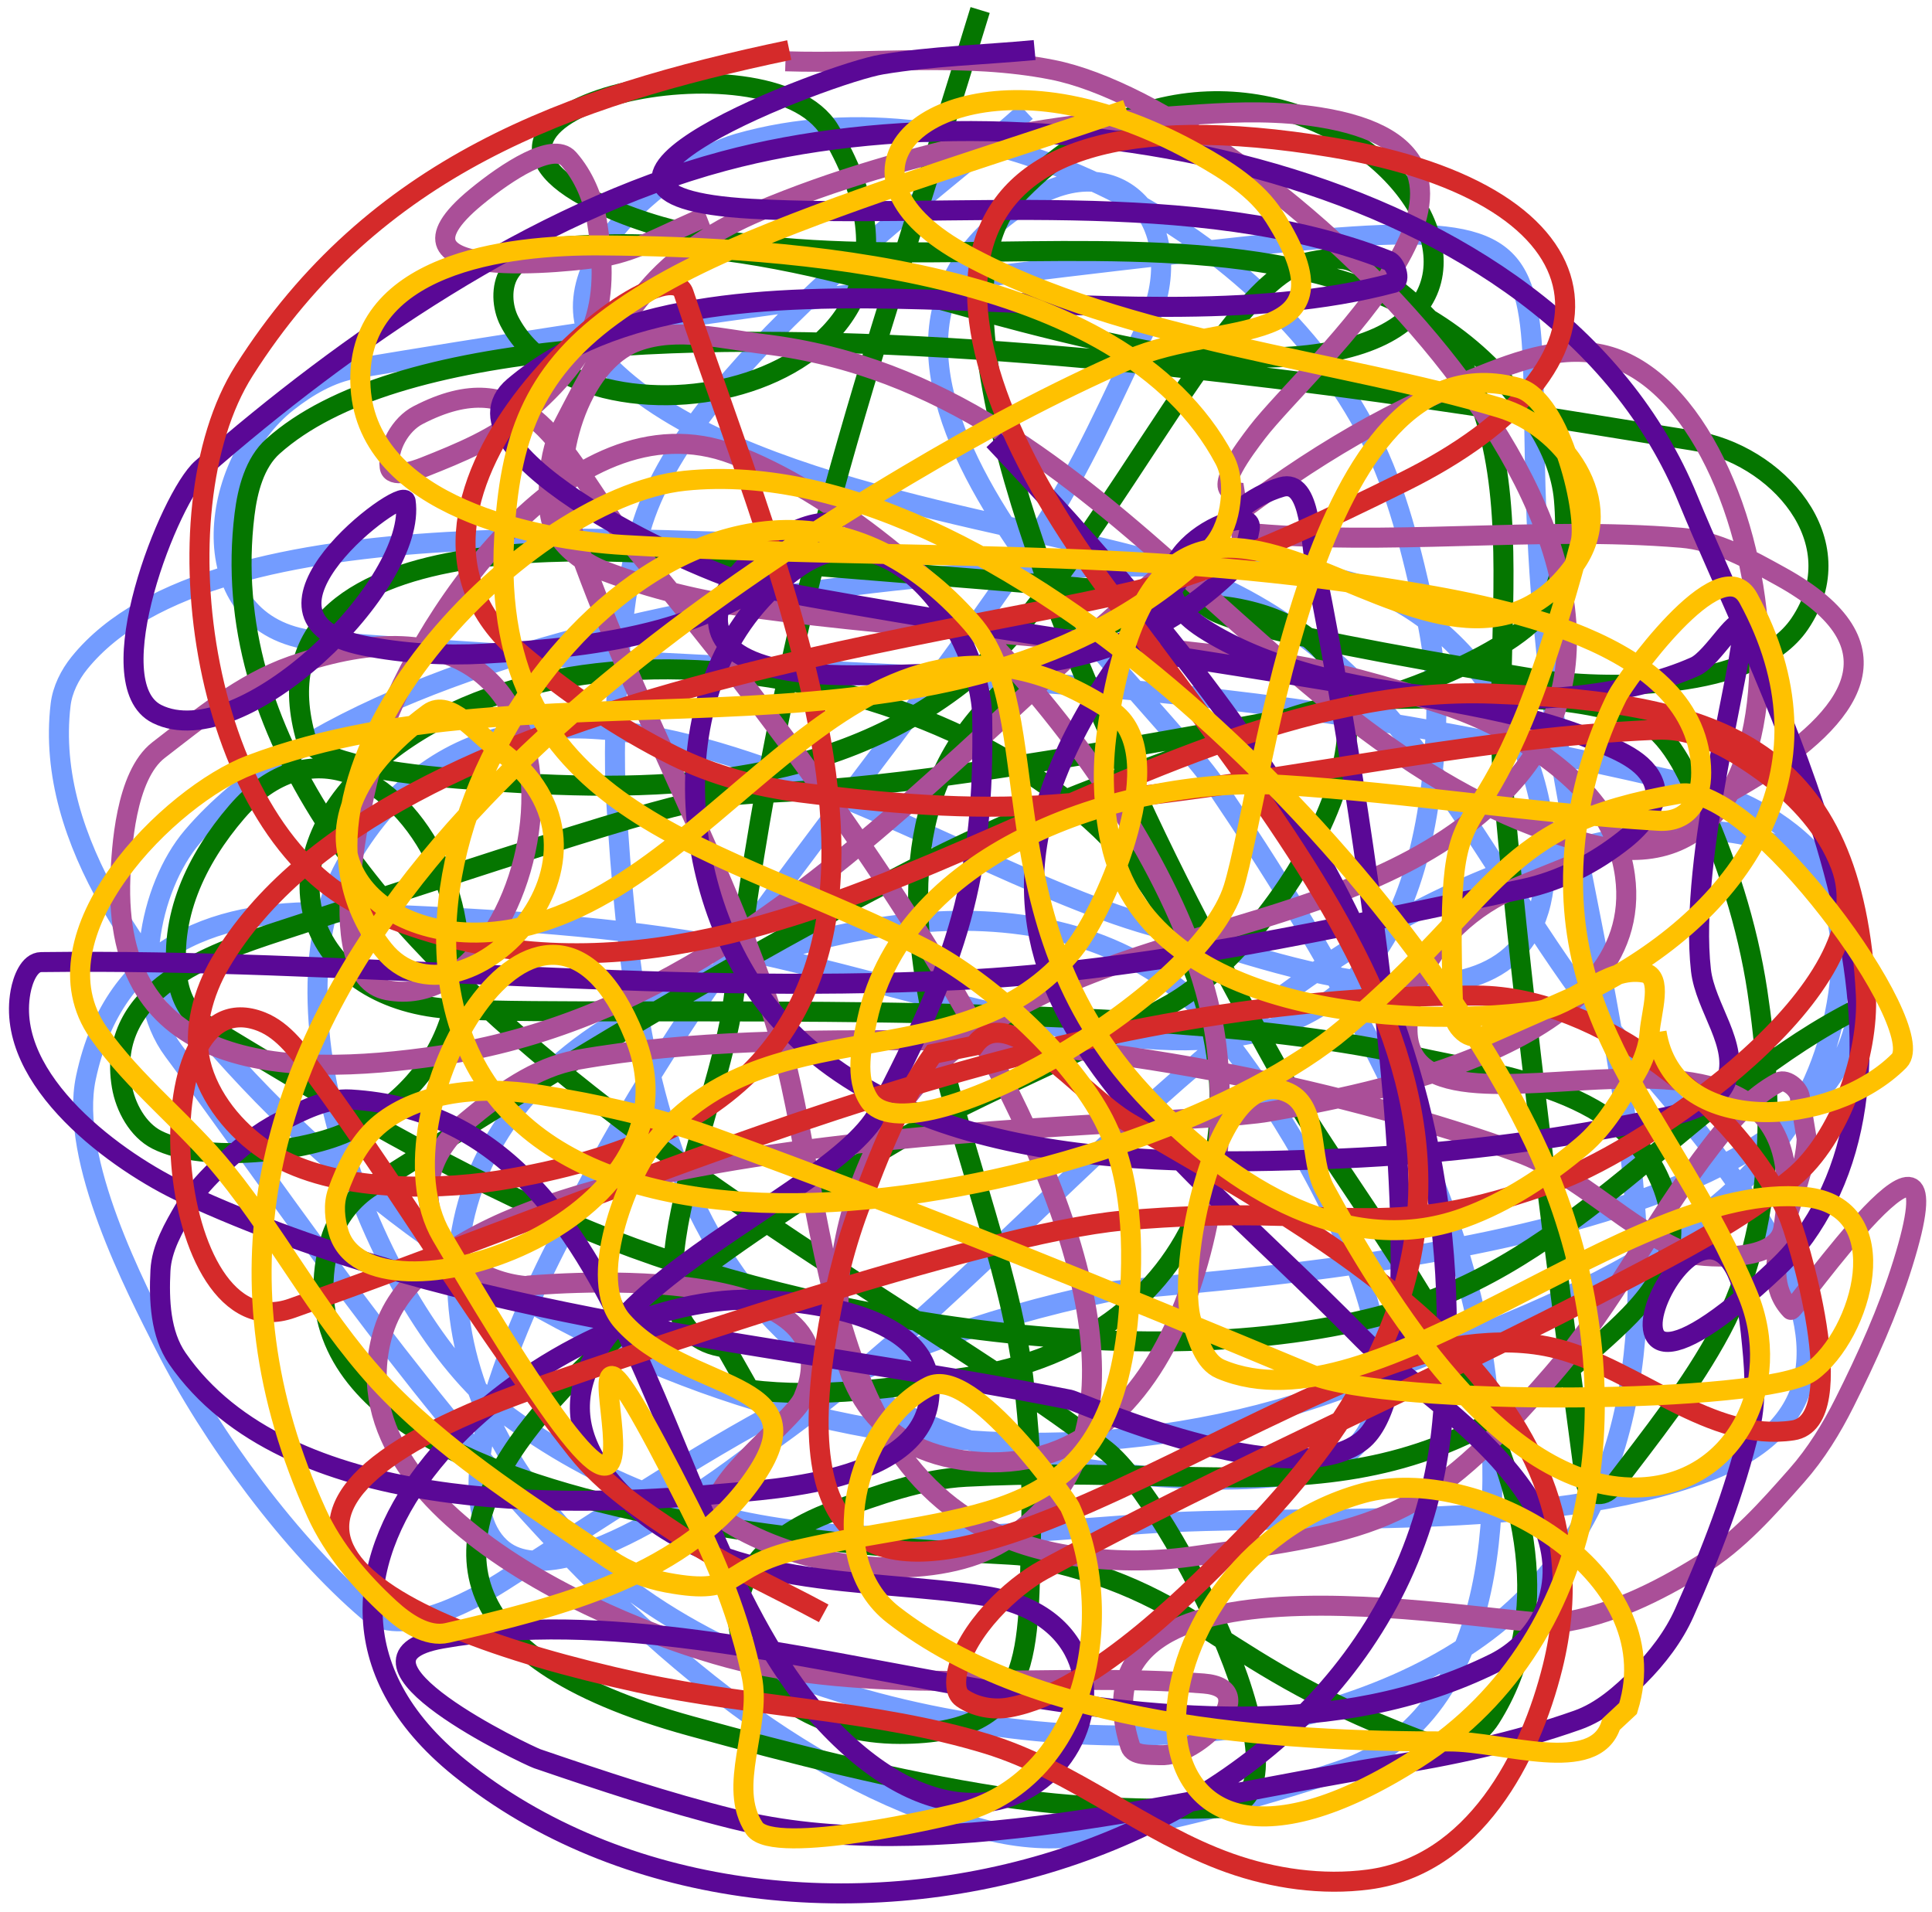 <?xml version="1.0" encoding="UTF-8"?>
<svg width="193px" height="191px" viewBox="0 0 193 191" version="1.1" xmlns="http://www.w3.org/2000/svg" xmlns:xlink="http://www.w3.org/1999/xlink">
    <!-- Generator: Sketch 47.1 (45422) - http://www.bohemiancoding.com/sketch -->
    <title>Group</title>
    <desc>Created with Sketch.</desc>
    <defs></defs>
    <g id="Page-1" stroke="none" stroke-width="1" fill="none" fill-rule="evenodd">
        <g id="Group" transform="translate(-1, -3)">
            <circle id="Oval" cx="100" cy="100" r="100"></circle>
            <path d="M103.487,14.145 C96.585,20.646 71.273,38.309 65.492,54.363 C62.831,61.752 62.122,75.74 62.544,82.783 C64.498,115.406 69.694,141.173 105.666,149.012 C112.004,150.393 125.7,151.845 132.544,149.739 C150.079,144.342 126.25,108.306 119.682,102.592 C104.415,89.311 79.245,95.657 63.425,104.623 C42.575,116.44 41.705,138.979 57.926,156.45 C74.429,174.224 111.707,180.638 134.343,173.516 C181.013,158.832 161.061,109.336 156.246,74.466 C149.538,25.887 166.644,22.88 117.697,28.469 C90.557,31.567 63.48,35.308 36.538,39.809 C34.037,40.227 31.706,41.601 29.713,43.167 C21.37,49.723 20.01,66.058 33.014,67.044 C97.391,71.925 115.079,68.598 168.627,81.067 C180.333,83.793 188.302,91.33 186.515,104.159 C183.065,128.936 117.205,130.887 111.589,132.072 C85.785,137.518 72.077,147.661 51.171,160.998 C49.484,162.074 41.358,166.988 37.845,164.004 C30.154,157.469 22.089,146.547 17.443,137.341 C14.608,131.725 7.844,118.836 9.582,110.66 C12.444,97.197 22.882,93.62 35.109,94.15 C46.593,94.648 58.128,95.117 69.484,96.901 C101.759,101.972 142.022,125.535 144.44,75.863 C144.632,71.925 144.228,67.931 143.361,64.084 C142.02,58.137 140.617,52.078 137.853,46.644 C126.989,25.292 98.076,10.659 74.716,17.334 C67.838,19.3 53.116,30.933 62,39.733 C74.687,52.3 106.299,55.585 117.979,59.621 C139.936,67.21 146.776,85.494 159.061,102.371 C164.851,110.325 197.611,140.188 171.511,150.03 C154.977,156.265 130.945,154.083 115.032,155.236 C92.209,156.89 72.309,159.428 51.864,144.538 C39.132,135.266 27.082,104.599 35.536,89.437 C53.088,57.957 93.695,89.86 117.137,95.766 C124.287,97.567 152.986,109.677 155.217,91.557 C156.864,78.181 146.767,62.372 133.141,60.568 C104.934,56.833 39.999,63.315 20.22,86.572 C15.835,91.729 13.912,102.038 18.322,107.962 C36.908,132.929 64.51,176.929 99.604,185.82 C102.822,186.636 106.277,186.898 109.551,186.345 C118.148,184.894 126.629,182.646 134.892,179.864 C151.393,174.309 151.216,151.291 149.07,137.926 C145.999,118.797 132.848,96.838 122.631,81.742 C115.373,71.019 78.05,39.379 103.435,23.234 C113.471,16.852 120.039,26.238 115.558,35.564 C112.16,42.634 109.025,49.899 104.691,56.437 C89.189,79.825 70.84,99.107 58.415,123.995 C57.986,124.855 43.463,150.501 50.939,157.544 C57.117,163.363 75.342,148.808 76.138,148.267 C102.356,130.449 120.719,101.725 151.279,90.045 C166.481,84.236 189.767,81.166 184.022,105.485 C179.117,126.247 155.532,133.457 138.398,140.449 C97.314,157.215 53.092,140.711 24.491,109.5 C16.029,100.267 5.414,87.191 7.056,73.39 C7.236,71.882 7.973,70.418 8.925,69.236 C22.305,52.631 68.705,57.531 83.493,57.358" id="Path-9" stroke="#739CFF" stroke-width="2"></path>
            <path d="M98.913,4 C87.065,42.772 79.546,61.815 74.269,102.854 C72.791,114.347 61.975,136.186 73.475,137.608 L75.868,141.819 C83.036,142.706 90.356,141.637 97.501,140.58 C122.162,136.931 129.462,113.216 116.558,92.671 C102.56,70.384 57.673,61.249 37.754,79.872 C26.951,89.972 31.925,103.107 46.419,103.815 C63.221,104.636 115.232,102.363 142.001,108.476 C150.866,110.5 163.926,111.666 167.349,122.269 C169.442,128.754 165.874,132.62 161.475,136.622 C140.179,156.002 125.346,149.043 97.479,150.517 C93.004,150.753 88.677,152.357 84.459,153.872 C67.163,160.081 75.092,176.224 90.89,176.203 C104.616,176.184 103.659,168.148 104.015,155.336 C104.151,150.407 103.783,145.463 103.216,140.565 C100.559,117.637 79.313,84.76 106.108,68.457 C112.059,64.836 118.196,62.29 125.405,63.932 C147.137,68.884 129.061,96.979 117.977,103.277 C109.098,108.322 99.4,111.847 90.595,117.02 C72.122,127.875 19.232,161.461 70.052,175.429 C80.198,178.218 90.428,180.848 100.827,182.457 C108.121,183.586 115.562,183.83 122.94,183.614 C133.4,183.308 117.867,152.965 111.525,147.916 C88.968,129.956 20.069,98.204 25.428,54.4 C25.728,51.952 26.436,49.214 28.276,47.57 C52.405,26.007 151.224,44.101 170.072,47.002 C178.453,48.291 186.379,57.041 180.784,65.31 C176.221,72.055 161.246,71.966 154.177,70.795 C88.545,59.927 158.453,65.635 73.877,58.838 C66.805,58.27 25.371,53.652 31.483,76.476 C32.106,78.804 38.461,80.111 46.723,80.782 C64.18,82.201 82.596,82.522 97.058,71.315 C109.542,61.642 122.976,31.043 131.467,29.24 C133.096,28.894 135.004,28.51 136.464,29.312 C156.989,40.582 149.446,62.62 151.267,82.802 C153.32,105.559 156.335,128.222 159.34,150.873 C159.547,152.43 161.185,152.685 162.044,151.555 C165.909,146.47 169.956,141.443 172.959,135.806 C178.386,125.622 178.211,112.925 176.553,101.994 C175.551,95.381 173.459,88.893 170.689,82.804 C169.23,79.596 167.418,75.666 164.073,74.556 C156.617,72.084 148.426,72.746 140.571,72.815 C136.781,72.849 132.967,73.618 129.387,74.862 C117.178,79.106 104.876,83.337 93.367,89.221 C74.366,98.935 56.121,110.104 38.097,121.532 C36.209,122.729 34.626,124.702 34.014,126.853 C25.337,157.34 100.232,157.836 103.191,158.412 C121.713,162.02 121.782,169.261 144.426,177.395 C146.345,178.085 148.798,176.361 149.887,174.638 C162.948,153.974 137.617,125.797 129.897,111.958 C123.725,100.897 117.646,89.74 112.626,78.111 C111.066,74.498 91.875,33.812 102.351,22.699 C128.981,-5.552 165.604,37.496 128.403,38.698 C124.043,38.839 119.619,38.792 115.337,37.959 C92.411,33.5 78.278,25.756 56.437,27.7 C54.698,27.855 52.79,28.786 51.875,30.272 C51.032,31.64 51.147,33.664 51.884,35.091 C59.463,49.764 99.689,42.171 83.871,16.009 C77.817,5.996 41.988,13.91 60.284,23.046 C87.468,36.621 135.581,15.4 154.552,45.539 C155.944,47.751 157.01,50.303 157.232,52.907 C157.509,56.157 157.357,59.646 156.007,62.616 C153.383,68.385 138.333,73.105 135.62,73.626 C45.533,90.952 102.512,71.934 28.875,96.022 C22.062,98.251 11.548,101.88 13.167,111.485 C13.522,113.592 14.767,115.884 16.671,116.851 C21.368,119.237 31.677,118.116 36.074,115.891 C59.812,103.876 39.142,67.258 24.651,84.11 C20.624,88.793 17.762,94.694 18.779,101.018 C19.039,102.628 19.899,104.37 21.294,105.216 C33.807,112.801 46.439,120.411 59.968,125.986 C82.022,135.073 118.258,141.183 142.086,133.514 C159.444,127.927 170.626,111.694 186.766,103.675" id="Path-10" stroke="#057600" stroke-width="2"></path>
            <path d="M79.464,9.122 C88.356,9.405 97.412,8.245 106.139,9.971 C126.463,13.991 174.072,57.892 151.673,81.645 C136.672,97.554 109.227,94.491 93.481,110.418 C83.698,120.312 78.158,147.86 99.055,149.041 C119.505,150.196 124.748,120.43 122.302,105.955 C118.734,84.839 93.872,55.826 74.222,48.372 C57.802,42.142 42.4,65.469 38.544,77.909 C37.714,80.584 32.434,100.523 39.691,101.913 C56.15,105.064 64.793,57.37 30.137,69.517 C25.189,71.252 20.996,74.727 16.842,77.927 C13.525,80.482 13.137,87.822 13.025,90.636 C12.265,109.799 29.014,110.808 44.902,108.446 C86.863,102.207 108.289,56.852 146.703,41.428 C151.086,39.668 155.869,37.517 160.524,38.314 C179.011,41.481 185.251,93.657 160.155,87.382 C128.074,79.359 112.587,41.698 77.455,37.393 C73.208,36.873 68.638,35.632 64.621,37.107 C58.727,39.272 56.016,49.419 57.701,54.54 C63.245,71.385 72.3,86.926 77.973,103.728 C84.374,122.691 81.569,154.419 108.118,158.413 C112.019,159 116.044,159.028 119.952,158.49 C139.004,155.869 143.186,155.157 156.07,140.297 C162.136,133.3 166.282,124.826 171.952,117.505 C173.847,115.058 175.947,112.559 178.68,111.107 C179.482,110.681 180.858,111.887 180.819,112.794 L181.486,116.769 C181.238,122.481 175.954,129.714 179.905,133.846 C180.178,134.132 197.249,109.47 191.081,129.239 C189.588,134.023 187.506,138.621 185.262,143.103 C183.96,145.702 182.411,148.221 180.486,150.399 C177.589,153.677 174.615,157.052 170.898,159.357 C166.578,162.036 161.807,164.397 156.773,165.105 C151.935,165.785 107.01,155.828 113.908,177.432 C114.224,178.422 115.856,178.267 116.893,178.328 C120.698,178.551 127.33,171.639 121.233,171.169 C106.211,170.009 90.813,172.309 76.077,169.168 C65.051,166.818 33.622,154.489 39.317,135.942 C45.796,114.84 116.615,116.015 127.765,114.044 C137.362,112.348 165.605,107.297 163.33,90.486 C162.992,87.988 161.988,85.498 160.47,83.485 C158.558,80.951 155.961,78.95 153.309,77.205 C150.762,75.53 147.929,74.263 145.029,73.325 C139.594,71.569 134.067,69.946 128.411,69.157 C111,66.73 93.375,66.062 75.956,63.696 C71.001,63.023 66.078,61.83 61.403,60.055 C59.531,59.344 57.735,58.057 56.66,56.367 C55.741,54.923 55.766,53.009 55.834,51.298 C55.908,49.436 56.222,47.503 57.079,45.848 C59.697,40.79 62.328,35.592 66.149,31.369 C69.009,28.207 72.781,25.81 76.708,24.15 C84.331,20.928 92.363,18.652 100.446,16.872 C107.148,15.395 114.04,14.877 120.888,14.418 C124.847,14.153 128.87,14.084 132.789,14.706 C156.453,18.463 131.678,39.532 126.59,46.193 C125.3,47.883 122.229,51.946 124.343,52.162 L124.975,56.161 C139.561,57.65 154.346,55.515 168.959,56.718 C172.509,57.01 175.797,58.877 178.915,60.6 C203.967,74.443 156.623,89.386 150.952,92.366 C146.651,94.626 143.129,98.433 141.949,103.26 C137.153,122.867 183.883,96.396 179.147,125.703 C178.54,129.459 170.275,128.454 169.689,128.225 C163.555,125.824 158.891,120.38 152.699,118.135 C136.078,112.109 112.086,106.958 93.421,106.915 C81.812,106.889 70.081,106.847 58.649,108.867 C54.497,109.601 50.829,112.311 47.592,115.014 C40.021,121.333 44.754,130.558 53.382,131.455 C53.467,131.464 87.494,128.038 81.234,142.66 C80.177,145.129 69.845,152.494 73.125,154.684 C79.756,159.112 90.246,160.905 97.807,158.542 C101.55,157.373 104.99,154.64 107.112,151.342 C123.906,125.237 64.237,57.968 62.333,55.232 C56.776,47.245 53.195,39.057 42.755,44.475 C41.008,45.381 39.684,47.704 39.927,49.656 C40.069,50.804 42.322,50.072 43.397,49.645 C46.909,48.249 50.539,46.775 53.397,44.303 C60.396,38.246 62.069,33.823 60.623,25.075 C60.252,22.831 59.314,20.563 57.804,18.863 C56.263,17.128 51.637,20.14 48.549,22.686 C37.851,31.502 58.277,29.155 61.205,28.661 C64.868,28.044 68.132,25.979 71.596,24.637" id="Path-11" stroke="#AA4F98" stroke-width="2"></path>
            <path d="M104.356,8 C99.269,8.479 94.134,8.595 89.095,9.437 C83.767,10.327 51.826,22.495 76.056,23.855 C95.762,24.962 120.488,21.449 139.72,29.041 C140.422,29.319 140.985,31.047 140.256,31.243 C112.274,38.743 72.329,24.73 52.337,41.613 C44.651,48.105 71.314,60.666 77.922,61.908 C100.492,66.15 123.306,69 145.899,73.119 C150.712,73.996 155.55,75.047 160.083,76.887 C162.438,77.843 165.474,78.956 166.247,81.377 C166.882,83.362 164.904,85.577 163.274,86.874 C160.337,89.211 156.821,91.024 153.148,91.798 C134.478,95.73 115.694,99.967 96.637,100.907 C66.16,102.412 35.624,98.727 5.111,99.105 C3.909,99.12 3.271,100.885 3.054,102.068 C1.419,110.974 12.822,119.166 19.429,122.215 C47.406,135.125 78.147,136.922 107.867,142.815 C108.759,142.992 129.908,152.495 137.005,146.958 C146.99,139.168 135.022,72.374 132.528,60.402 C131.887,57.326 132.039,50.772 129.022,51.651 C122.89,53.439 119.562,60.318 115.608,65.335 C89.201,98.841 114.263,113.378 137.144,136.771 C142.21,141.95 160.117,152.204 155.28,163.943 C154.364,166.165 152.431,168.067 150.277,169.134 C119.043,184.608 77.25,160.943 45.12,166.688 C33.501,168.765 53.754,178.368 54.668,178.681 C61.112,180.882 67.585,183.043 74.193,184.687 C94.132,189.648 119.427,182.617 139.365,179.433 C145.874,178.393 152.381,177.023 158.593,174.82 C160.961,173.981 162.955,172.221 164.727,170.44 C166.556,168.603 168.192,166.48 169.25,164.114 C171.922,158.137 174.318,151.978 175.828,145.607 C176.561,142.516 176.226,139.236 175.895,136.077 C173.265,111.001 153.641,153.22 178.638,129.547 C180.607,127.682 182.19,125.38 183.414,122.959 C194.085,101.854 176.465,69.587 169.629,52.863 C156.044,19.626 104.966,10.595 73.292,19.092 C54.339,24.176 35.568,37.189 21.166,49.786 C17.923,52.622 10.596,71.291 16.68,74.32 C25.147,78.536 42.755,61.347 41.52,53.056 C41.281,51.448 23.563,64.757 37.37,67.501 C41.309,68.284 45.382,68.517 49.392,68.296 C55.308,67.969 61.284,67.427 66.999,65.866 C71.459,64.647 75.689,62.527 79.589,60.044 C81.373,58.91 85.825,55.332 83.714,55.229 C77.305,54.915 61.295,70.473 86.193,70.458 C92.41,70.454 98.655,70.174 104.808,69.282 C108.374,68.764 111.94,67.816 115.187,66.252 C118.434,64.688 121.45,62.547 124.025,60.025 C125.117,58.954 125.571,57.317 125.843,55.812 C126.457,52.425 111.534,59.544 121.235,65.803 C132.832,73.285 157.527,75.298 170.315,69.591 C172.164,68.766 174.823,63.759 175.038,65.772 C175.349,68.681 169.64,88.675 170.919,99.92 C171.345,103.661 174.767,107.393 173.463,110.925 C172.413,113.767 168.313,114.409 165.344,115.012 C155.396,117.034 145.257,118.273 135.115,118.718 C116.809,119.521 91.067,119.724 77.997,103.848 C68.32,92.093 66.635,69.733 80.609,59.775 C90.13,52.99 98.984,66.562 99.118,74.597 C99.388,90.832 96.662,98.926 88.773,114.035 C83.585,123.97 46.463,135.299 63.259,152.365 C72.75,162.008 87.471,160.539 99.406,162.428 C120.473,165.762 104.473,197.567 83.486,175.141 C66.24,156.713 65.483,114.593 36.03,112.83 C33.56,112.682 31.164,113.959 28.953,115.07 C26.854,116.125 25.009,117.66 23.271,119.241 C21.833,120.549 20.469,122 19.488,123.677 C18.359,125.607 17.142,127.683 17.027,129.916 C16.874,132.893 17.02,136.247 18.716,138.699 C29.544,154.354 57.432,153.642 72.864,152.229 C78.256,151.735 94.949,151.029 93.806,140.968 C92.96,133.522 78.958,132.76 75.249,132.828 C54.483,133.206 22.74,160.093 46.915,179.596 C79.04,205.514 140.785,189.919 145.075,145.116 C149.01,104.017 126.921,75.148 100.274,46.978" id="Path-12" stroke="#5A0896" stroke-width="2"></path>
            <path d="M79.842,8 C57.714,12.636 38.335,19.608 25.38,40.032 C16.436,54.131 21.159,86.456 37.711,93.795 C77.369,111.378 112.12,70.854 150.143,72.293 C173.268,73.168 186.132,77.806 187.395,102.361 C187.7,108.293 184.826,116.686 180.131,120.601 C174.894,124.968 168.708,128.091 162.666,131.254 C143.738,141.163 124.071,149.638 105.272,159.791 C102.078,161.516 97.522,165.819 96.639,169.971 C96.453,170.847 96.385,172.102 97.12,172.615 C98.42,173.523 100.222,173.843 101.784,173.563 C110.405,172.015 120.968,160.97 125.171,156.708 C160.411,120.97 135.557,94.558 111.095,61.135 C91.975,35.01 91.335,10.631 134.02,17.716 C162.796,22.492 164.699,39.551 141.148,51.169 C133.572,54.907 125.895,58.589 117.826,61.091 C100.796,66.373 39.41,71.31 23.018,99.18 C21.296,102.107 20.243,105.869 21.033,109.171 C21.875,112.688 24.492,115.871 27.495,117.887 C33.62,121.998 43.886,122.009 50.738,120.934 C103.134,112.71 80.959,67.393 69.297,32.283 C67.398,26.567 34.953,52.911 52.898,68.19 C57.599,72.192 62.771,75.73 68.297,78.485 C72.22,80.44 76.575,81.598 80.923,82.158 C89.283,83.234 97.775,83.976 106.182,83.361 C126.415,81.882 146.314,76.728 166.584,75.894 C170.544,75.731 174.393,78.064 177.575,80.425 C180.685,82.733 183.488,85.847 184.875,89.463 C189.578,101.728 165.14,117.766 156.867,120.848 C138.835,127.564 135.351,122.983 113.173,124.926 C99.018,126.166 61.486,139.253 55.868,141.178 C18.412,154.011 37.205,165.076 64.848,171.086 C76.337,173.584 88.341,173.766 99.586,177.2 C108.195,179.829 115.345,186.085 123.827,189.098 C128.223,190.659 133.1,191.362 137.723,190.746 C148.248,189.343 153.864,178.556 156.106,169.49 C162.969,141.745 133.075,126.463 113.836,115.181 C108.855,112.26 101.667,102.739 98.332,107.453 L94.222,108.275 C90.917,112.947 88.8,118.393 86.801,123.755 C85.198,128.057 84.178,132.583 83.472,137.12 C76.415,182.461 124.928,140.261 147.414,137.359 C150.45,136.967 153.628,136.964 156.59,137.737 C164.615,139.83 171.898,147.117 180.099,145.884 C186.251,144.959 180.455,126.146 179.612,124.319 C174.692,113.66 160.817,102.507 148.608,102.451 C105.313,102.252 69.9,119.642 30.154,133.684 C17.082,138.302 14.768,100.137 27.13,105.064 C29.383,105.963 30.922,108.172 32.359,110.126 C41.441,122.473 49.106,135.853 58.617,147.872 C61.39,151.376 65.24,153.927 68.969,156.389 C73.5,159.381 78.513,161.569 83.285,164.159" id="Path-8" stroke="#D52A2A" stroke-width="2"></path>
            <path d="M113.525,13.945 C101.735,18.024 89.736,21.543 78.156,26.184 C72.558,28.428 66.978,30.986 62.112,34.549 C54.103,40.414 51.917,47.013 51.369,56.651 C49.761,84.932 73.077,87.224 93.677,97.921 C99.695,101.046 107.543,108.153 110.964,114.326 C114.261,120.277 114.265,127.698 113.743,134.175 C111.988,155.926 98.457,153.77 80.845,157.77 C72.97,159.559 75.306,162.524 67.629,161.089 C65.611,160.712 63.616,159.933 61.921,158.774 C54.369,153.608 46.472,148.71 40.029,142.212 C33.524,135.65 29.28,127.165 23.466,119.984 C19.541,115.137 14.429,111.276 10.847,106.172 C3.948,96.343 18.025,82.433 26.014,79.409 C56.221,67.974 96.332,82.253 121.796,57.928 C122.919,56.856 123.566,55.267 123.825,53.737 C124.097,52.139 124.088,50.332 123.329,48.9 C113.032,29.474 79.235,27.661 61.056,27.515 C51.588,27.439 36.212,29.3 37.023,41.762 C37.794,53.595 54.607,56.934 63.314,57.439 C90.886,59.038 113.751,57.561 140.242,61.861 C149.764,63.406 170.896,66.874 170.943,80.177 C170.952,82.887 169.696,85.174 166.66,84.99 C154.151,84.232 141.741,82.212 129.235,81.42 C113.956,80.452 91.34,87.631 87.632,104.855 C87.067,107.481 86.34,110.674 87.825,112.912 C91.849,118.977 120.798,102.766 124.225,91.675 C127.313,81.68 132.026,35.972 152.726,41.759 C156.989,42.95 159.613,54.474 158.892,57.173 C148.706,95.298 145.201,75.179 146.173,104.101 C146.201,104.936 146.751,105.797 147.446,106.26 C148.038,106.654 148.944,106.694 149.576,106.37 L160.182,101.693 C175.789,93.687 184.655,79.315 175.663,62.771 C172.815,57.531 163.209,71.235 162.56,72.542 C160.791,76.107 159.5,79.957 158.802,83.875 C155.043,104.984 168.194,114.435 175.611,132.354 C179.264,141.18 174.42,151.421 164.492,151.589 C150.863,151.821 139.393,132.88 133.347,121.802 C131.702,118.789 132.834,113.619 129.726,112.162 C122.374,108.717 118.299,130.295 120.093,135.143 C120.72,136.838 121.268,139.06 122.933,139.764 C138.445,146.323 163.72,120.869 181.319,122.569 C190.749,123.479 187.006,136.384 181.916,140.034 C177.435,143.246 139.816,143.553 132.044,140.316 C112.229,132.063 92.359,123.905 72.178,116.589 C66.62,114.574 60.79,113.298 54.951,112.369 C51.869,111.878 48.652,111.762 45.588,112.356 C43.096,112.84 40.56,113.84 38.664,115.528 C36.776,117.209 35.6,119.641 34.739,122.018 C34.275,123.3 34.444,124.801 34.832,126.109 C37.862,136.292 71.978,125.348 64.395,106.566 C55.225,83.854 38.021,114.335 45.117,126.452 C77.663,182.037 49.869,113.993 69.862,153.559 C72.583,158.945 74.917,164.632 76.116,170.546 C77.116,175.475 73.557,181.461 76.366,185.633 C78.29,188.49 95.854,184.385 97.219,183.996 C109.675,180.442 112.742,164.331 107.889,153.548 C107.693,153.111 98.1,139.295 93.804,141.492 C86.378,145.292 83.144,158.813 90.225,164.302 C104.694,175.52 128.449,176.986 145.786,176.957 C151.202,176.948 160.328,180.407 161.943,175.237 L163.638,173.658 C167.914,159.973 148.519,149.018 137.16,152.156 C112.404,158.996 110.372,199.174 142.541,178.678 C161.793,166.412 163.907,141.07 155.996,121.039 C145.074,93.384 102.192,47.605 69.388,51.026 C52.839,52.752 25.941,81.112 39.315,97.868 C46.7,107.12 65.73,88.589 50.702,77.8 C48.606,76.296 45.895,72.725 43.82,74.258 C27.501,86.317 38.043,98.147 51.797,95.877 C73.87,92.234 86.578,57.319 112.005,73.978 C118.311,78.109 111.581,93.718 108.222,97.883 C97.168,111.592 77.179,102.861 65.909,117.73 C63.75,120.579 59.479,130.816 63.168,134.977 C69.59,142.22 83.019,140.644 76.514,150.346 C69.766,160.411 56.749,163.548 45.692,166.112 C43.672,166.58 41.494,165.082 39.965,163.681 C37.01,160.975 34.301,157.799 32.638,154.155 C11.111,106.968 57.33,70.828 91.66,50.452 C98.827,46.199 106.185,42.214 113.826,38.886 C123.018,34.882 136.817,38.115 128.328,24.696 C126.537,21.865 123.475,19.965 120.55,18.332 C116.802,16.241 112.746,14.57 108.551,13.66 C93.041,10.295 82.712,20.485 97.568,28.494 C113.551,37.11 135.137,38.999 150.864,43.748 C157.018,45.606 162.848,53.12 158.266,59.463 C144.074,79.113 117.48,34.661 111.584,76.079 C111.065,79.725 111.185,83.518 111.944,87.122 C115.569,104.325 141.164,105.737 154.393,104.024 C158.194,103.532 161.451,99.476 165.222,100.158 C167.176,100.512 165.948,104.108 165.794,106.087 C165.683,107.525 165.18,108.956 164.445,110.196 C162.907,112.795 161.366,115.536 159.052,117.478 C155.52,120.443 151.558,123.082 147.221,124.652 C134.868,129.123 122.912,120.602 115.155,112.214 C98.984,94.73 105.962,74.238 98.037,65.207 C74.515,38.399 41.332,75.669 46.016,102.022 C52.219,136.918 116.429,121.711 135.255,105.76 C151.324,92.146 150.443,85.414 168.743,82.292 C176.066,81.043 193.955,105.707 190.714,108.967 C184.036,115.685 168.175,116.827 166.482,106.107" id="Path-13" stroke="#FFC100" stroke-width="2"></path>
        </g>
    </g>
</svg>